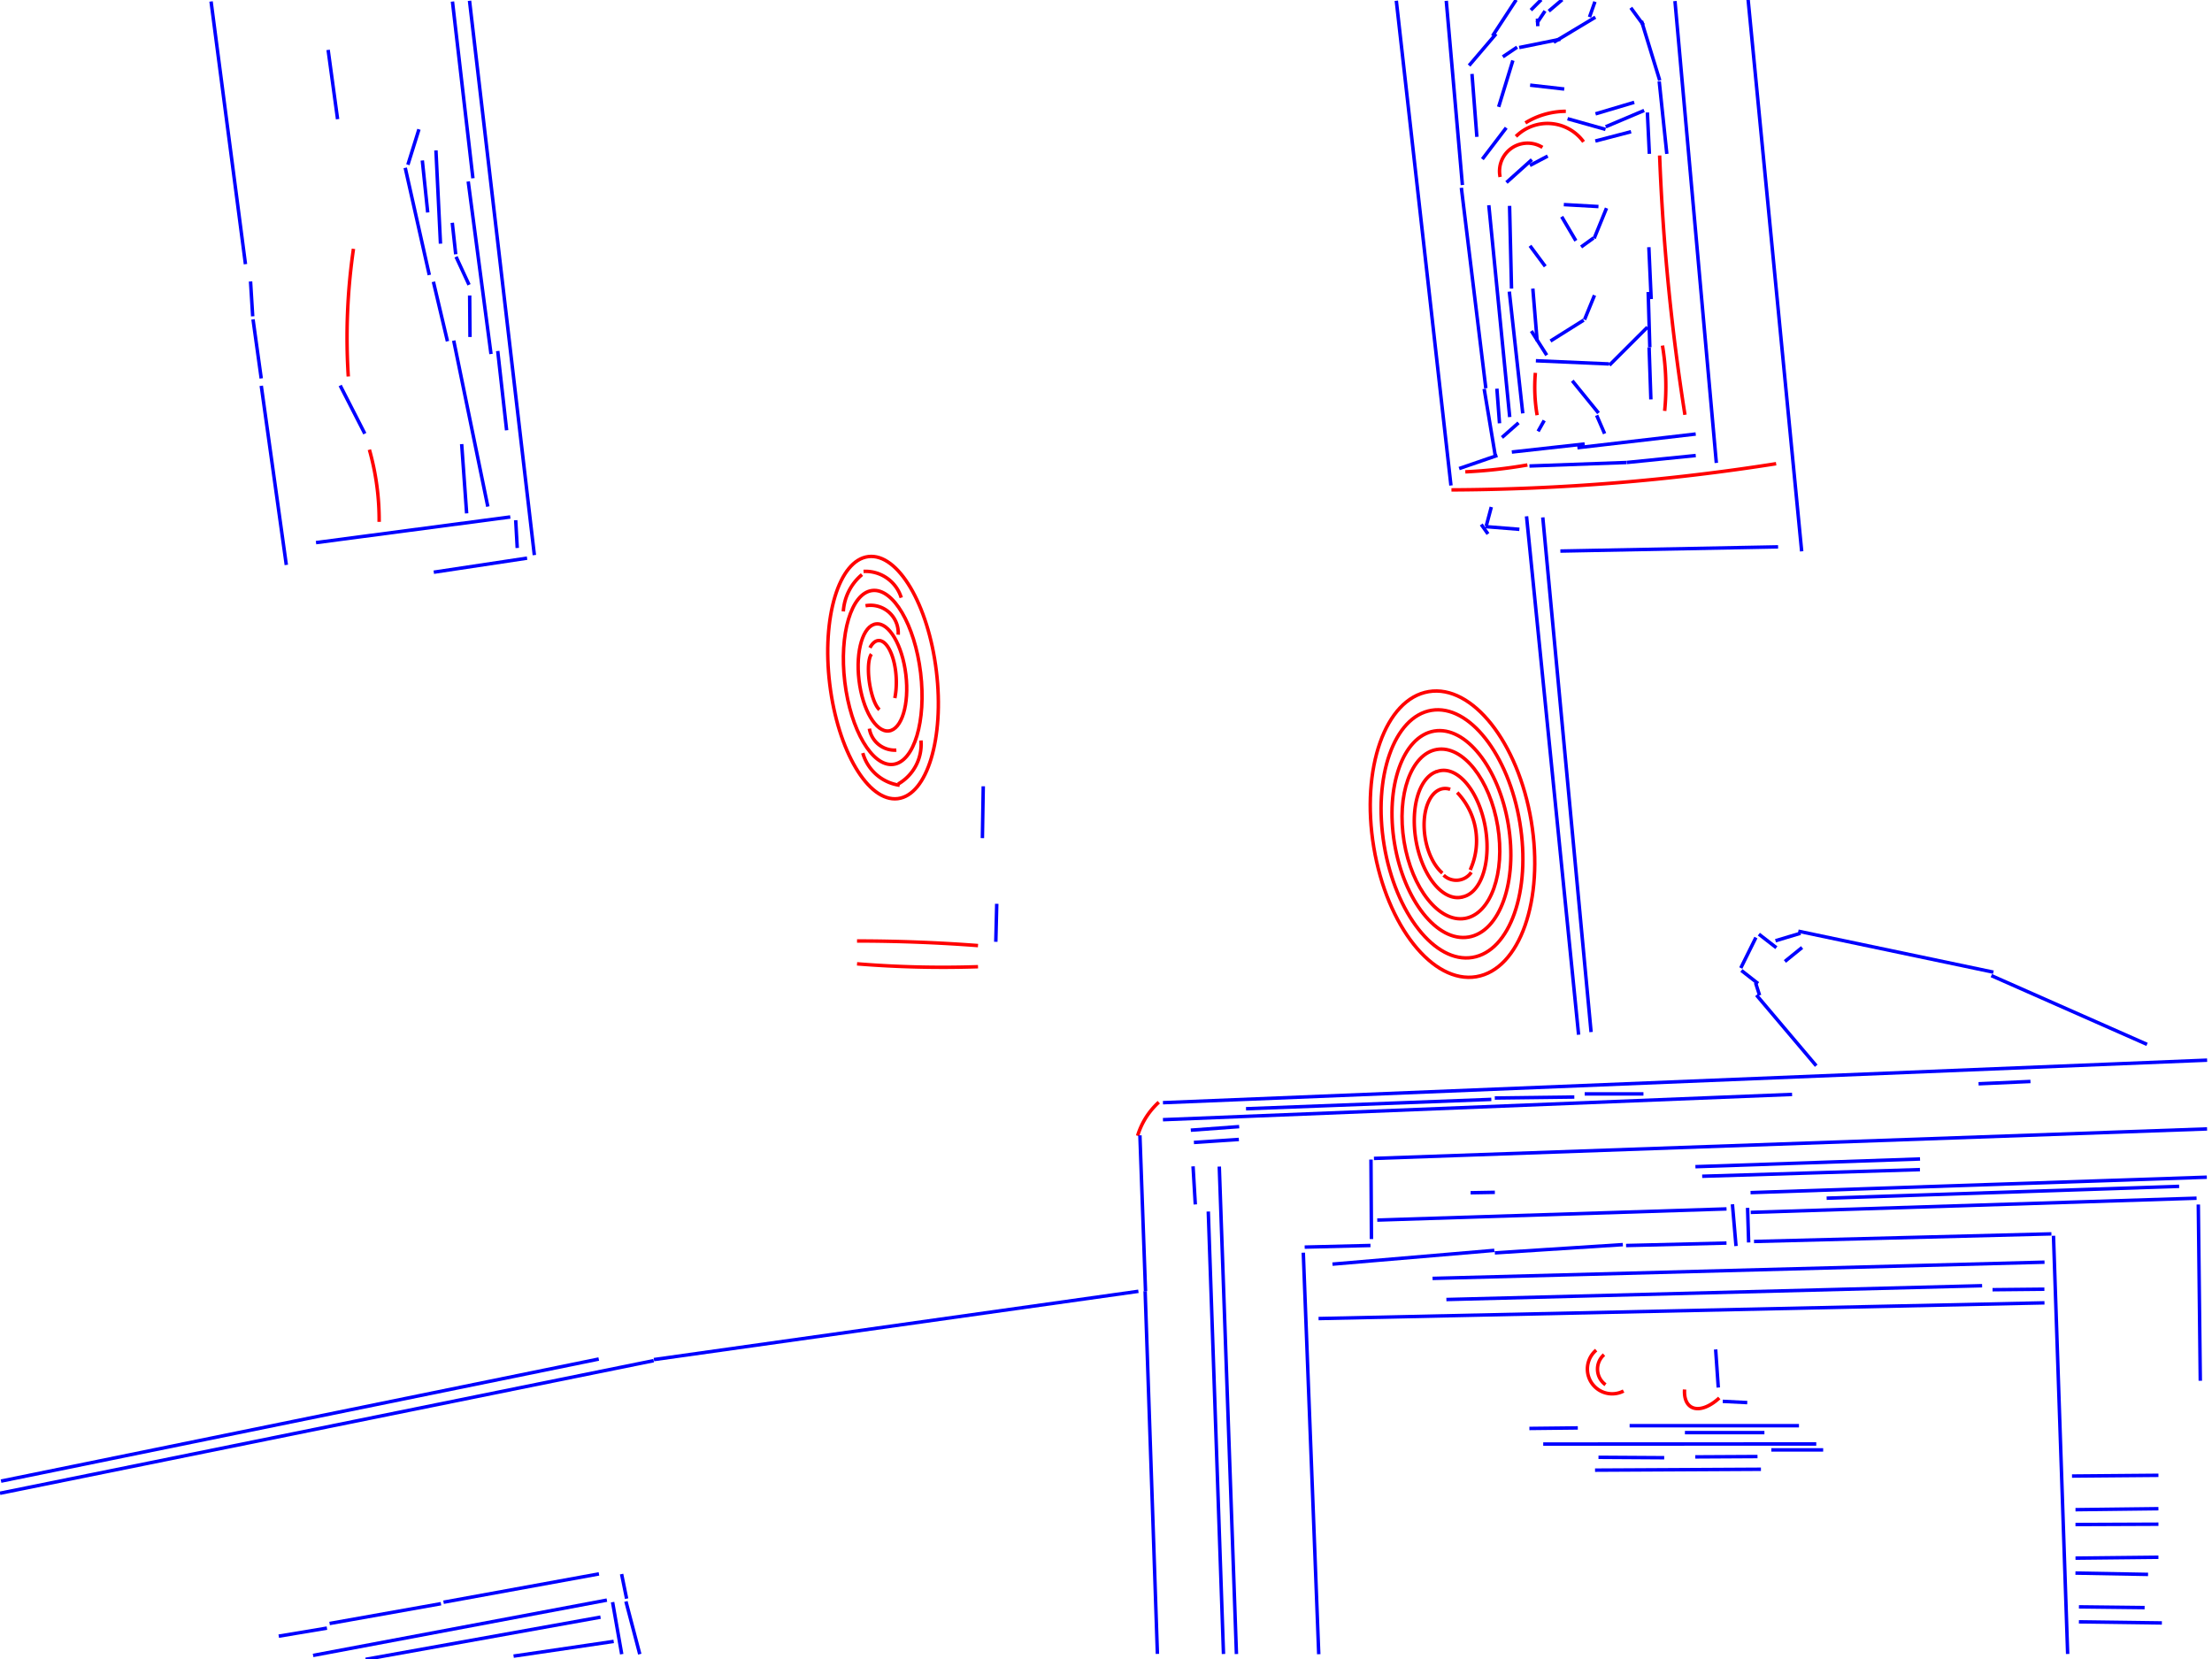 <?xml version="1.0" standalone="no"?>
<!DOCTYPE svg PUBLIC "-//W3C//DTD SVG 1.1//EN"
 "http://www.w3.org/Graphics/SVG/1.1/DTD/svg11.dtd">
<svg width="640px" height="480px" version="1.1"
 xmlns="http://www.w3.org/2000/svg" xmlns:xlink="http://www.w3.org/1999/xlink">
<ellipse transform="translate(420.256 241.349) rotate(80.529)" rx="41.814" ry="23.092" stroke="red" fill="none" stroke-width="1" />
<ellipse transform="translate(419.791 241.286) rotate(80.618)" rx="24.78" ry="13.731" stroke="red" fill="none" stroke-width="1" />
<ellipse transform="translate(420.104 241.264) rotate(80.577)" rx="36.235" ry="19.902" stroke="red" fill="none" stroke-width="1" />
<ellipse transform="translate(419.941 241.319) rotate(80.542)" rx="30.212" ry="16.687" stroke="red" fill="none" stroke-width="1" />
<path d="M 415.537,223.328 A18.549,10.056 80.418 1,1 422.926,259.549" fill="none" stroke ="red" stroke-width="1" />
<path d="M 329.147,328.613 A21.626,21.626 0 0,1 335.275,318.904" fill="none" stroke ="red" stroke-width="1" />
<path d="M 417.325,252.609 A13.128,7.323 80.849 0,1 419.591,228.382" fill="none" stroke ="red" stroke-width="1" />
<path d="M 423.14,259.517 A18.546,10.052 80.482 0,1 415.696,223.244" fill="none" stroke ="red" stroke-width="1" />
<path d="M 421.618,229.304 A20.219,20.219 0 0,1 425.373,251.69" fill="none" stroke ="red" stroke-width="1" />
<ellipse transform="translate(255.318 196.005) rotate(83.177)" rx="15.587" ry="6.826" stroke="red" fill="none" stroke-width="1" />
<ellipse transform="translate(255.396 196.004) rotate(83.113)" rx="25.331" ry="11.047" stroke="red" fill="none" stroke-width="1" />
<path d="M 425.689,252.385 A5.26,5.26 0 0,1 417.692,253.216" fill="none" stroke ="red" stroke-width="1" />
<ellipse transform="translate(255.495 196.056) rotate(83.086)" rx="35.275" ry="15.539" stroke="red" fill="none" stroke-width="1" />
<path d="M 249.849,165.325 A10.822,10.822 0 0,1 260.758,172.931" fill="none" stroke ="red" stroke-width="1" />
<path d="M 259.341,217.033 A7.446,7.446 0 0,1 251.535,210.818" fill="none" stroke ="red" stroke-width="1" />
<path d="M 266.464,214.24 A13.206,13.206 0 0,1 259.848,226.85" fill="none" stroke ="red" stroke-width="1" />
<path d="M 513.887,134.163 A619.474,619.474 0 0,1 419.949,141.738" fill="none" stroke ="red" stroke-width="1" />
<path d="M 250.423,175.267 A7.997,7.997 0 0,1 259.877,183.639" fill="none" stroke ="red" stroke-width="1" />
<path d="M 260.299,227.202 A12.953,12.953 0 0,1 249.638,217.888" fill="none" stroke ="red" stroke-width="1" />
<path d="M 251.704,187.415 A10.992,4.551 87.043 0,1 258.899,201.979" fill="none" stroke ="red" stroke-width="1" />
<path d="M 244.001,176.901 A15.145,15.145 0 0,1 249.398,166.246" fill="none" stroke ="red" stroke-width="1" />
<path d="M 254.449,205.339 A8.546,2.523 81.378 0,1 252.128,189.247" fill="none" stroke ="red" stroke-width="1" />
<path d="M 487.506,120.016 A631.145,631.145 0 0,1 480.181,44.987" fill="none" stroke ="red" stroke-width="1" />
<path d="M 434.03,51.203 A8.126,8.126 0 0,1 446.278,42.642" fill="none" stroke ="red" stroke-width="1" />
<path d="M 481.001,99.982 A72.001,72.001 0 0,1 481.641,118.889" fill="none" stroke ="red" stroke-width="1" />
<path d="M 469.749,402.468 A7.164,7.164 0 0,1 461.828,390.634" fill="none" stroke ="red" stroke-width="1" />
<path d="M 464.521,400.64 A5.562,5.562 0 0,1 464.101,391.947" fill="none" stroke ="red" stroke-width="1" />
<path d="M 497.445,404.473 A11.851,6.182 -57.123 0,1 487.399,402.021" fill="none" stroke ="red" stroke-width="1" />
<path d="M 438.612,39.477 A12.923,12.923 0 0,1 458.174,41.031" fill="none" stroke ="red" stroke-width="1" />
<path d="M 441.345,35.555 A22.414,22.414 0 0,1 453.042,32.205" fill="none" stroke ="red" stroke-width="1" />
<path d="M 444.737,120.124 A48.331,48.331 0 0,1 444.231,107.875" fill="none" stroke ="red" stroke-width="1" />
<path d="M 441.929,134.532 A143.557,143.557 0 0,1 423.959,136.52" fill="none" stroke ="red" stroke-width="1" />
<path d="M 247.964,272.254 A466.431,466.431 0 0,1 282.967,273.586" fill="none" stroke ="red" stroke-width="1" />
<path d="M 282.972,279.699 A308.13,308.13 0 0,1 247.966,278.865" fill="none" stroke ="red" stroke-width="1" />
<path d="M 100.769,108.927 A178.213,178.213 0 0,1 102.269,71.996" fill="none" stroke ="red" stroke-width="1" />
<path d="M 106.875,130.108 A74.881,74.881 0 0,1 109.698,150.989" fill="none" stroke ="red" stroke-width="1" />
<line x1="331.434" y1="373.574" x2="329.812" y2="328.489"  fill="none" stroke ="blue" stroke-width="1" />
<line x1="336.481" y1="319.04" x2="638.591" y2="306.738"  fill="none" stroke ="blue" stroke-width="1" />
<line x1="525.49" y1="308.354" x2="508.197" y2="287.911"  fill="none" stroke ="blue" stroke-width="1" />
<line x1="503.663" y1="280.077" x2="508.034" y2="271.261"  fill="none" stroke ="blue" stroke-width="1" />
<line x1="419.806" y1="140.466" x2="403.997" y2="0.219"  fill="none" stroke ="blue" stroke-width="1" />
<line x1="509.103" y1="287.985" x2="507.938" y2="284.359"  fill="none" stroke ="blue" stroke-width="1" />
<line x1="508.665" y1="284.567" x2="503.841" y2="280.788"  fill="none" stroke ="blue" stroke-width="1" />
<line x1="520.306" y1="269.423" x2="576.756" y2="281.281"  fill="none" stroke ="blue" stroke-width="1" />
<line x1="576.158" y1="282.273" x2="621.204" y2="302.171"  fill="none" stroke ="blue" stroke-width="1" />
<line x1="189.2" y1="393.37" x2="329.375" y2="373.612"  fill="none" stroke ="blue" stroke-width="1" />
<line x1="496.591" y1="133.94" x2="484.62" y2="0.31"  fill="none" stroke ="blue" stroke-width="1" />
<line x1="427.305" y1="39.593" x2="425.891" y2="21.392"  fill="none" stroke ="blue" stroke-width="1" />
<line x1="430.76" y1="59.376" x2="436.809" y2="120.667"  fill="none" stroke ="blue" stroke-width="1" />
<line x1="334.874" y1="478.521" x2="331.324" y2="373.574"  fill="none" stroke ="blue" stroke-width="1" />
<line x1="474.939" y1="6.059" x2="480.215" y2="23.281"  fill="none" stroke ="blue" stroke-width="1" />
<line x1="480.062" y1="23.546" x2="482.264" y2="44.525"  fill="none" stroke ="blue" stroke-width="1" />
<line x1="471.846" y1="2.247" x2="475.495" y2="7.235"  fill="none" stroke ="blue" stroke-width="1" />
<line x1="425.044" y1="18.964" x2="432.855" y2="9.803"  fill="none" stroke ="blue" stroke-width="1" />
<line x1="465.552" y1="105.299" x2="444.375" y2="104.375"  fill="none" stroke ="blue" stroke-width="1" />
<line x1="447.52" y1="102.761" x2="443.071" y2="95.774"  fill="none" stroke ="blue" stroke-width="1" />
<line x1="444.744" y1="98.645" x2="443.495" y2="83.5"  fill="none" stroke ="blue" stroke-width="1" />
<line x1="476.659" y1="94.659" x2="465.652" y2="105.65"  fill="none" stroke ="blue" stroke-width="1" />
<line x1="476.871" y1="84.489" x2="477.341" y2="100.475"  fill="none" stroke ="blue" stroke-width="1" />
<line x1="477.064" y1="71.52" x2="477.738" y2="86.534"  fill="none" stroke ="blue" stroke-width="1" />
<line x1="456.738" y1="299.376" x2="441.672" y2="149.382"  fill="none" stroke ="blue" stroke-width="1" />
<line x1="446.376" y1="149.699" x2="460.35" y2="298.608"  fill="none" stroke ="blue" stroke-width="1" />
<line x1="0.002" y1="432.044" x2="189.129" y2="393.673"  fill="none" stroke ="blue" stroke-width="1" />
<line x1="439.551" y1="13.753" x2="451.469" y2="11.347"  fill="none" stroke ="blue" stroke-width="1" />
<line x1="449.531" y1="12.224" x2="461.586" y2="4.98"  fill="none" stroke ="blue" stroke-width="1" />
<line x1="459.897" y1="4.935" x2="461.464" y2="0.487"  fill="none" stroke ="blue" stroke-width="1" />
<line x1="598.238" y1="478.543" x2="594.135" y2="357.546"  fill="none" stroke ="blue" stroke-width="1" />
<line x1="435.866" y1="52.794" x2="443.221" y2="46.189"  fill="none" stroke ="blue" stroke-width="1" />
<line x1="442.643" y1="47.871" x2="447.794" y2="45.159"  fill="none" stroke ="blue" stroke-width="1" />
<line x1="442.712" y1="24.635" x2="452.584" y2="25.76"  fill="none" stroke ="blue" stroke-width="1" />
<line x1="336.478" y1="323.962" x2="518.506" y2="316.649"  fill="none" stroke ="blue" stroke-width="1" />
<line x1="501.243" y1="348.436" x2="502.285" y2="360.519"  fill="none" stroke ="blue" stroke-width="1" />
<line x1="349.595" y1="350.531" x2="353.994" y2="478.552"  fill="none" stroke ="blue" stroke-width="1" />
<line x1="418.452" y1="0.242" x2="423.117" y2="53.534"  fill="none" stroke ="blue" stroke-width="1" />
<line x1="422.816" y1="54.339" x2="429.895" y2="112.33"  fill="none" stroke ="blue" stroke-width="1" />
<line x1="357.739" y1="478.562" x2="352.777" y2="337.525"  fill="none" stroke ="blue" stroke-width="1" />
<line x1="506.541" y1="350.779" x2="635.537" y2="346.677"  fill="none" stroke ="blue" stroke-width="1" />
<line x1="505.94" y1="359.486" x2="505.626" y2="349.465"  fill="none" stroke ="blue" stroke-width="1" />
<line x1="398.484" y1="353.006" x2="499.541" y2="349.778"  fill="none" stroke ="blue" stroke-width="1" />
<line x1="431.484" y1="318.086" x2="360.511" y2="320.797"  fill="none" stroke ="blue" stroke-width="1" />
<line x1="377.083" y1="362.439" x2="381.554" y2="478.613"  fill="none" stroke ="blue" stroke-width="1" />
<line x1="636.039" y1="348.505" x2="636.614" y2="399.499"  fill="none" stroke ="blue" stroke-width="1" />
<line x1="497.153" y1="401.455" x2="496.389" y2="390.438"  fill="none" stroke ="blue" stroke-width="1" />
<line x1="433.855" y1="122.473" x2="433.096" y2="112.455"  fill="none" stroke ="blue" stroke-width="1" />
<line x1="437.421" y1="130.79" x2="458.495" y2="128.451"  fill="none" stroke ="blue" stroke-width="1" />
<line x1="638.575" y1="326.63" x2="397.524" y2="335.166"  fill="none" stroke ="blue" stroke-width="1" />
<line x1="396.666" y1="335.493" x2="396.801" y2="358.498"  fill="none" stroke ="blue" stroke-width="1" />
<line x1="433.606" y1="30.919" x2="437.722" y2="17.488"  fill="none" stroke ="blue" stroke-width="1" />
<line x1="440.583" y1="119.601" x2="436.691" y2="84.368"  fill="none" stroke ="blue" stroke-width="1" />
<line x1="437.33" y1="83.504" x2="436.765" y2="59.565"  fill="none" stroke ="blue" stroke-width="1" />
<line x1="505.783" y1="-0.11" x2="521.281" y2="159.521"  fill="none" stroke ="blue" stroke-width="1" />
<line x1="591.545" y1="365.187" x2="414.484" y2="369.882"  fill="none" stroke ="blue" stroke-width="1" />
<line x1="516.426" y1="278.174" x2="521.401" y2="274.144"  fill="none" stroke ="blue" stroke-width="1" />
<line x1="439.358" y1="122.34" x2="434.566" y2="126.574"  fill="none" stroke ="blue" stroke-width="1" />
<line x1="429.418" y1="112.514" x2="432.598" y2="131.65"  fill="none" stroke ="blue" stroke-width="1" />
<line x1="345.186" y1="337.459" x2="345.84" y2="348.48"  fill="none" stroke ="blue" stroke-width="1" />
<line x1="148.598" y1="479.165" x2="177.56" y2="474.91"  fill="none" stroke ="blue" stroke-width="1" />
<line x1="173.237" y1="393.211" x2="0.302" y2="428.532"  fill="none" stroke ="blue" stroke-width="1" />
<line x1="593.538" y1="356.995" x2="507.492" y2="359.197"  fill="none" stroke ="blue" stroke-width="1" />
<line x1="432.353" y1="361.772" x2="385.522" y2="365.754"  fill="none" stroke ="blue" stroke-width="1" />
<line x1="469.539" y1="360.108" x2="432.5" y2="362.494"  fill="none" stroke ="blue" stroke-width="1" />
<line x1="499.528" y1="359.654" x2="470.472" y2="360.368"  fill="none" stroke ="blue" stroke-width="1" />
<line x1="456.389" y1="129.547" x2="490.625" y2="125.576"  fill="none" stroke ="blue" stroke-width="1" />
<line x1="442.512" y1="134.829" x2="470.548" y2="133.817"  fill="none" stroke ="blue" stroke-width="1" />
<line x1="431.848" y1="10.382" x2="438.673" y2="-0.041"  fill="none" stroke ="blue" stroke-width="1" />
<line x1="434.813" y1="16.442" x2="438.95" y2="13.646"  fill="none" stroke ="blue" stroke-width="1" />
<line x1="135.847" y1="0.225" x2="154.606" y2="160.605"  fill="none" stroke ="blue" stroke-width="1" />
<line x1="433.246" y1="131.761" x2="422.179" y2="135.566"  fill="none" stroke ="blue" stroke-width="1" />
<line x1="396.521" y1="360.355" x2="377.483" y2="360.826"  fill="none" stroke ="blue" stroke-width="1" />
<line x1="447.09" y1="77.063" x2="442.675" y2="71.112"  fill="none" stroke ="blue" stroke-width="1" />
<line x1="455.499" y1="317.401" x2="432.49" y2="317.687"  fill="none" stroke ="blue" stroke-width="1" />
<line x1="462.499" y1="119.501" x2="454.911" y2="110.166"  fill="none" stroke ="blue" stroke-width="1" />
<line x1="505.535" y1="405.816" x2="498.451" y2="405.456"  fill="none" stroke ="blue" stroke-width="1" />
<line x1="464.519" y1="37.434" x2="453.542" y2="34.35"  fill="none" stroke ="blue" stroke-width="1" />
<line x1="475.697" y1="31.965" x2="464.575" y2="36.676"  fill="none" stroke ="blue" stroke-width="1" />
<line x1="430.022" y1="152.172" x2="431.48" y2="146.696"  fill="none" stroke ="blue" stroke-width="1" />
<line x1="430.518" y1="154.487" x2="428.57" y2="151.741"  fill="none" stroke ="blue" stroke-width="1" />
<line x1="439.608" y1="153.15" x2="429.751" y2="152.362"  fill="none" stroke ="blue" stroke-width="1" />
<line x1="591.531" y1="376.952" x2="381.5" y2="381.497"  fill="none" stroke ="blue" stroke-width="1" />
<line x1="173.749" y1="467.888" x2="105.787" y2="480.098"  fill="none" stroke ="blue" stroke-width="1" />
<line x1="358.534" y1="325.966" x2="344.536" y2="326.995"  fill="none" stroke ="blue" stroke-width="1" />
<line x1="177.238" y1="463.546" x2="179.884" y2="478.608"  fill="none" stroke ="blue" stroke-width="1" />
<line x1="462.493" y1="421.645" x2="481.505" y2="421.763"  fill="none" stroke ="blue" stroke-width="1" />
<line x1="490.5" y1="421.522" x2="508.5" y2="421.424"  fill="none" stroke ="blue" stroke-width="1" />
<line x1="509.493" y1="425.104" x2="461.494" y2="425.359"  fill="none" stroke ="blue" stroke-width="1" />
<line x1="470.633" y1="133.815" x2="490.631" y2="131.797"  fill="none" stroke ="blue" stroke-width="1" />
<line x1="418.487" y1="375.991" x2="573.487" y2="371.996"  fill="none" stroke ="blue" stroke-width="1" />
<line x1="461.236" y1="68.984" x2="464.814" y2="60.22"  fill="none" stroke ="blue" stroke-width="1" />
<line x1="457.466" y1="71.453" x2="461.042" y2="68.867"  fill="none" stroke ="blue" stroke-width="1" />
<line x1="147.642" y1="149.575" x2="91.434" y2="156.997"  fill="none" stroke ="blue" stroke-width="1" />
<line x1="445.921" y1="-0.079" x2="442.921" y2="2.922"  fill="none" stroke ="blue" stroke-width="1" />
<line x1="447.022" y1="3.18" x2="444.71" y2="6.64"  fill="none" stroke ="blue" stroke-width="1" />
<line x1="444.826" y1="5.387" x2="444.932" y2="7.576"  fill="none" stroke ="blue" stroke-width="1" />
<line x1="452" y1="-0.089" x2="448.106" y2="3.215"  fill="none" stroke ="blue" stroke-width="1" />
<line x1="345.436" y1="330.546" x2="358.445" y2="329.68"  fill="none" stroke ="blue" stroke-width="1" />
<line x1="428.891" y1="46.036" x2="435.801" y2="36.968"  fill="none" stroke ="blue" stroke-width="1" />
<line x1="555.528" y1="335.327" x2="490.536" y2="337.559"  fill="none" stroke ="blue" stroke-width="1" />
<line x1="152.498" y1="161.486" x2="125.508" y2="165.556"  fill="none" stroke ="blue" stroke-width="1" />
<line x1="475.5" y1="316.5" x2="458.5" y2="316.5"  fill="none" stroke ="blue" stroke-width="1" />
<line x1="90.587" y1="478.964" x2="175.587" y2="462.963"  fill="none" stroke ="blue" stroke-width="1" />
<line x1="446.788" y1="121.663" x2="445.021" y2="124.794"  fill="none" stroke ="blue" stroke-width="1" />
<line x1="464.263" y1="125.47" x2="461.962" y2="120.167"  fill="none" stroke ="blue" stroke-width="1" />
<line x1="461.631" y1="32.941" x2="472.831" y2="29.612"  fill="none" stroke ="blue" stroke-width="1" />
<line x1="477.214" y1="44.514" x2="476.638" y2="32.541"  fill="none" stroke ="blue" stroke-width="1" />
<line x1="492.495" y1="340.327" x2="555.497" y2="338.406"  fill="none" stroke ="blue" stroke-width="1" />
<line x1="572.459" y1="313.574" x2="587.473" y2="312.903"  fill="none" stroke ="blue" stroke-width="1" />
<line x1="185.108" y1="478.603" x2="181.102" y2="463.342"  fill="none" stroke ="blue" stroke-width="1" />
<line x1="181.301" y1="462.541" x2="179.846" y2="455.429"  fill="none" stroke ="blue" stroke-width="1" />
<line x1="451.849" y1="62.704" x2="455.945" y2="69.648"  fill="none" stroke ="blue" stroke-width="1" />
<line x1="462.485" y1="59.762" x2="452.461" y2="59.195"  fill="none" stroke ="blue" stroke-width="1" />
<line x1="131.274" y1="98.546" x2="141.14" y2="146.574"  fill="none" stroke ="blue" stroke-width="1" />
<line x1="125.399" y1="81.524" x2="129.465" y2="98.744"  fill="none" stroke ="blue" stroke-width="1" />
<line x1="514.456" y1="158.224" x2="451.46" y2="159.438"  fill="none" stroke ="blue" stroke-width="1" />
<line x1="446.5" y1="417.812" x2="525.5" y2="417.78"  fill="none" stroke ="blue" stroke-width="1" />
<line x1="136.829" y1="51.578" x2="130.912" y2="0.452"  fill="none" stroke ="blue" stroke-width="1" />
<line x1="94.594" y1="471.065" x2="80.649" y2="473.391"  fill="none" stroke ="blue" stroke-width="1" />
<line x1="127.588" y1="463.994" x2="95.362" y2="469.727"  fill="none" stroke ="blue" stroke-width="1" />
<line x1="173.295" y1="455.376" x2="128.331" y2="463.573"  fill="none" stroke ="blue" stroke-width="1" />
<line x1="82.839" y1="163.453" x2="75.593" y2="111.627"  fill="none" stroke ="blue" stroke-width="1" />
<line x1="71.02" y1="76.432" x2="61.068" y2="0.426"  fill="none" stroke ="blue" stroke-width="1" />
<line x1="625.499" y1="469.566" x2="601.49" y2="469.245"  fill="none" stroke ="blue" stroke-width="1" />
<line x1="448.602" y1="98.662" x2="458.208" y2="92.628"  fill="none" stroke ="blue" stroke-width="1" />
<line x1="458.451" y1="92.48" x2="461.338" y2="85.434"  fill="none" stroke ="blue" stroke-width="1" />
<line x1="506.485" y1="345.062" x2="638.503" y2="340.599"  fill="none" stroke ="blue" stroke-width="1" />
<line x1="425.493" y1="345.102" x2="432.508" y2="344.978"  fill="none" stroke ="blue" stroke-width="1" />
<line x1="576.506" y1="373.152" x2="591.505" y2="373.005"  fill="none" stroke ="blue" stroke-width="1" />
<line x1="149.653" y1="158.547" x2="149.209" y2="150.516"  fill="none" stroke ="blue" stroke-width="1" />
<line x1="600.503" y1="450.817" x2="624.501" y2="450.561"  fill="none" stroke ="blue" stroke-width="1" />
<line x1="621.5" y1="455.524" x2="600.488" y2="455.139"  fill="none" stroke ="blue" stroke-width="1" />
<line x1="624.503" y1="426.853" x2="599.496" y2="427.067"  fill="none" stroke ="blue" stroke-width="1" />
<line x1="624.502" y1="440.997" x2="600.498" y2="441.093"  fill="none" stroke ="blue" stroke-width="1" />
<line x1="117.248" y1="48.557" x2="124.212" y2="79.565"  fill="none" stroke ="blue" stroke-width="1" />
<line x1="121.215" y1="37.411" x2="118.015" y2="47.661"  fill="none" stroke ="blue" stroke-width="1" />
<line x1="135.47" y1="52.504" x2="142.062" y2="102.426"  fill="none" stroke ="blue" stroke-width="1" />
<line x1="126.134" y1="43.518" x2="127.444" y2="70.503"  fill="none" stroke ="blue" stroke-width="1" />
<line x1="133.575" y1="128.495" x2="135.016" y2="148.535"  fill="none" stroke ="blue" stroke-width="1" />
<line x1="630.491" y1="343.246" x2="528.506" y2="346.671"  fill="none" stroke ="blue" stroke-width="1" />
<line x1="461.579" y1="40.802" x2="471.919" y2="38.104"  fill="none" stroke ="blue" stroke-width="1" />
<line x1="600.504" y1="436.798" x2="624.5" y2="436.513"  fill="none" stroke ="blue" stroke-width="1" />
<line x1="98.424" y1="111.539" x2="105.554" y2="125.472"  fill="none" stroke ="blue" stroke-width="1" />
<line x1="510.5" y1="414.5" x2="487.5" y2="414.5"  fill="none" stroke ="blue" stroke-width="1" />
<line x1="477.139" y1="100.512" x2="477.651" y2="115.563"  fill="none" stroke ="blue" stroke-width="1" />
<line x1="146.583" y1="124.491" x2="144.008" y2="101.555"  fill="none" stroke ="blue" stroke-width="1" />
<line x1="288.389" y1="261.497" x2="288.117" y2="272.49"  fill="none" stroke ="blue" stroke-width="1" />
<line x1="471.5" y1="412.5" x2="520.5" y2="412.5"  fill="none" stroke ="blue" stroke-width="1" />
<line x1="135.982" y1="97.504" x2="135.888" y2="85.497"  fill="none" stroke ="blue" stroke-width="1" />
<line x1="527.5" y1="419.5" x2="512.5" y2="419.5"  fill="none" stroke ="blue" stroke-width="1" />
<line x1="284.487" y1="227.5" x2="284.237" y2="242.496"  fill="none" stroke ="blue" stroke-width="1" />
<line x1="94.936" y1="14.44" x2="97.675" y2="34.476"  fill="none" stroke ="blue" stroke-width="1" />
<line x1="73.115" y1="91.524" x2="72.491" y2="81.439"  fill="none" stroke ="blue" stroke-width="1" />
<line x1="75.584" y1="109.488" x2="73.207" y2="92.402"  fill="none" stroke ="blue" stroke-width="1" />
<line x1="601.495" y1="464.912" x2="620.504" y2="465.129"  fill="none" stroke ="blue" stroke-width="1" />
<line x1="442.498" y1="413.294" x2="456.507" y2="413.14"  fill="none" stroke ="blue" stroke-width="1" />
<line x1="123.754" y1="61.474" x2="122.189" y2="46.428"  fill="none" stroke ="blue" stroke-width="1" />
<line x1="131.854" y1="73.571" x2="130.857" y2="64.461"  fill="none" stroke ="blue" stroke-width="1" />
<line x1="135.707" y1="82.404" x2="131.952" y2="74.291"  fill="none" stroke ="blue" stroke-width="1" />
<line x1="513.707" y1="272.188" x2="520.954" y2="270.013"  fill="none" stroke ="blue" stroke-width="1" />
<line x1="508.897" y1="270.278" x2="513.957" y2="274.2"  fill="none" stroke ="blue" stroke-width="1" />
</svg>
